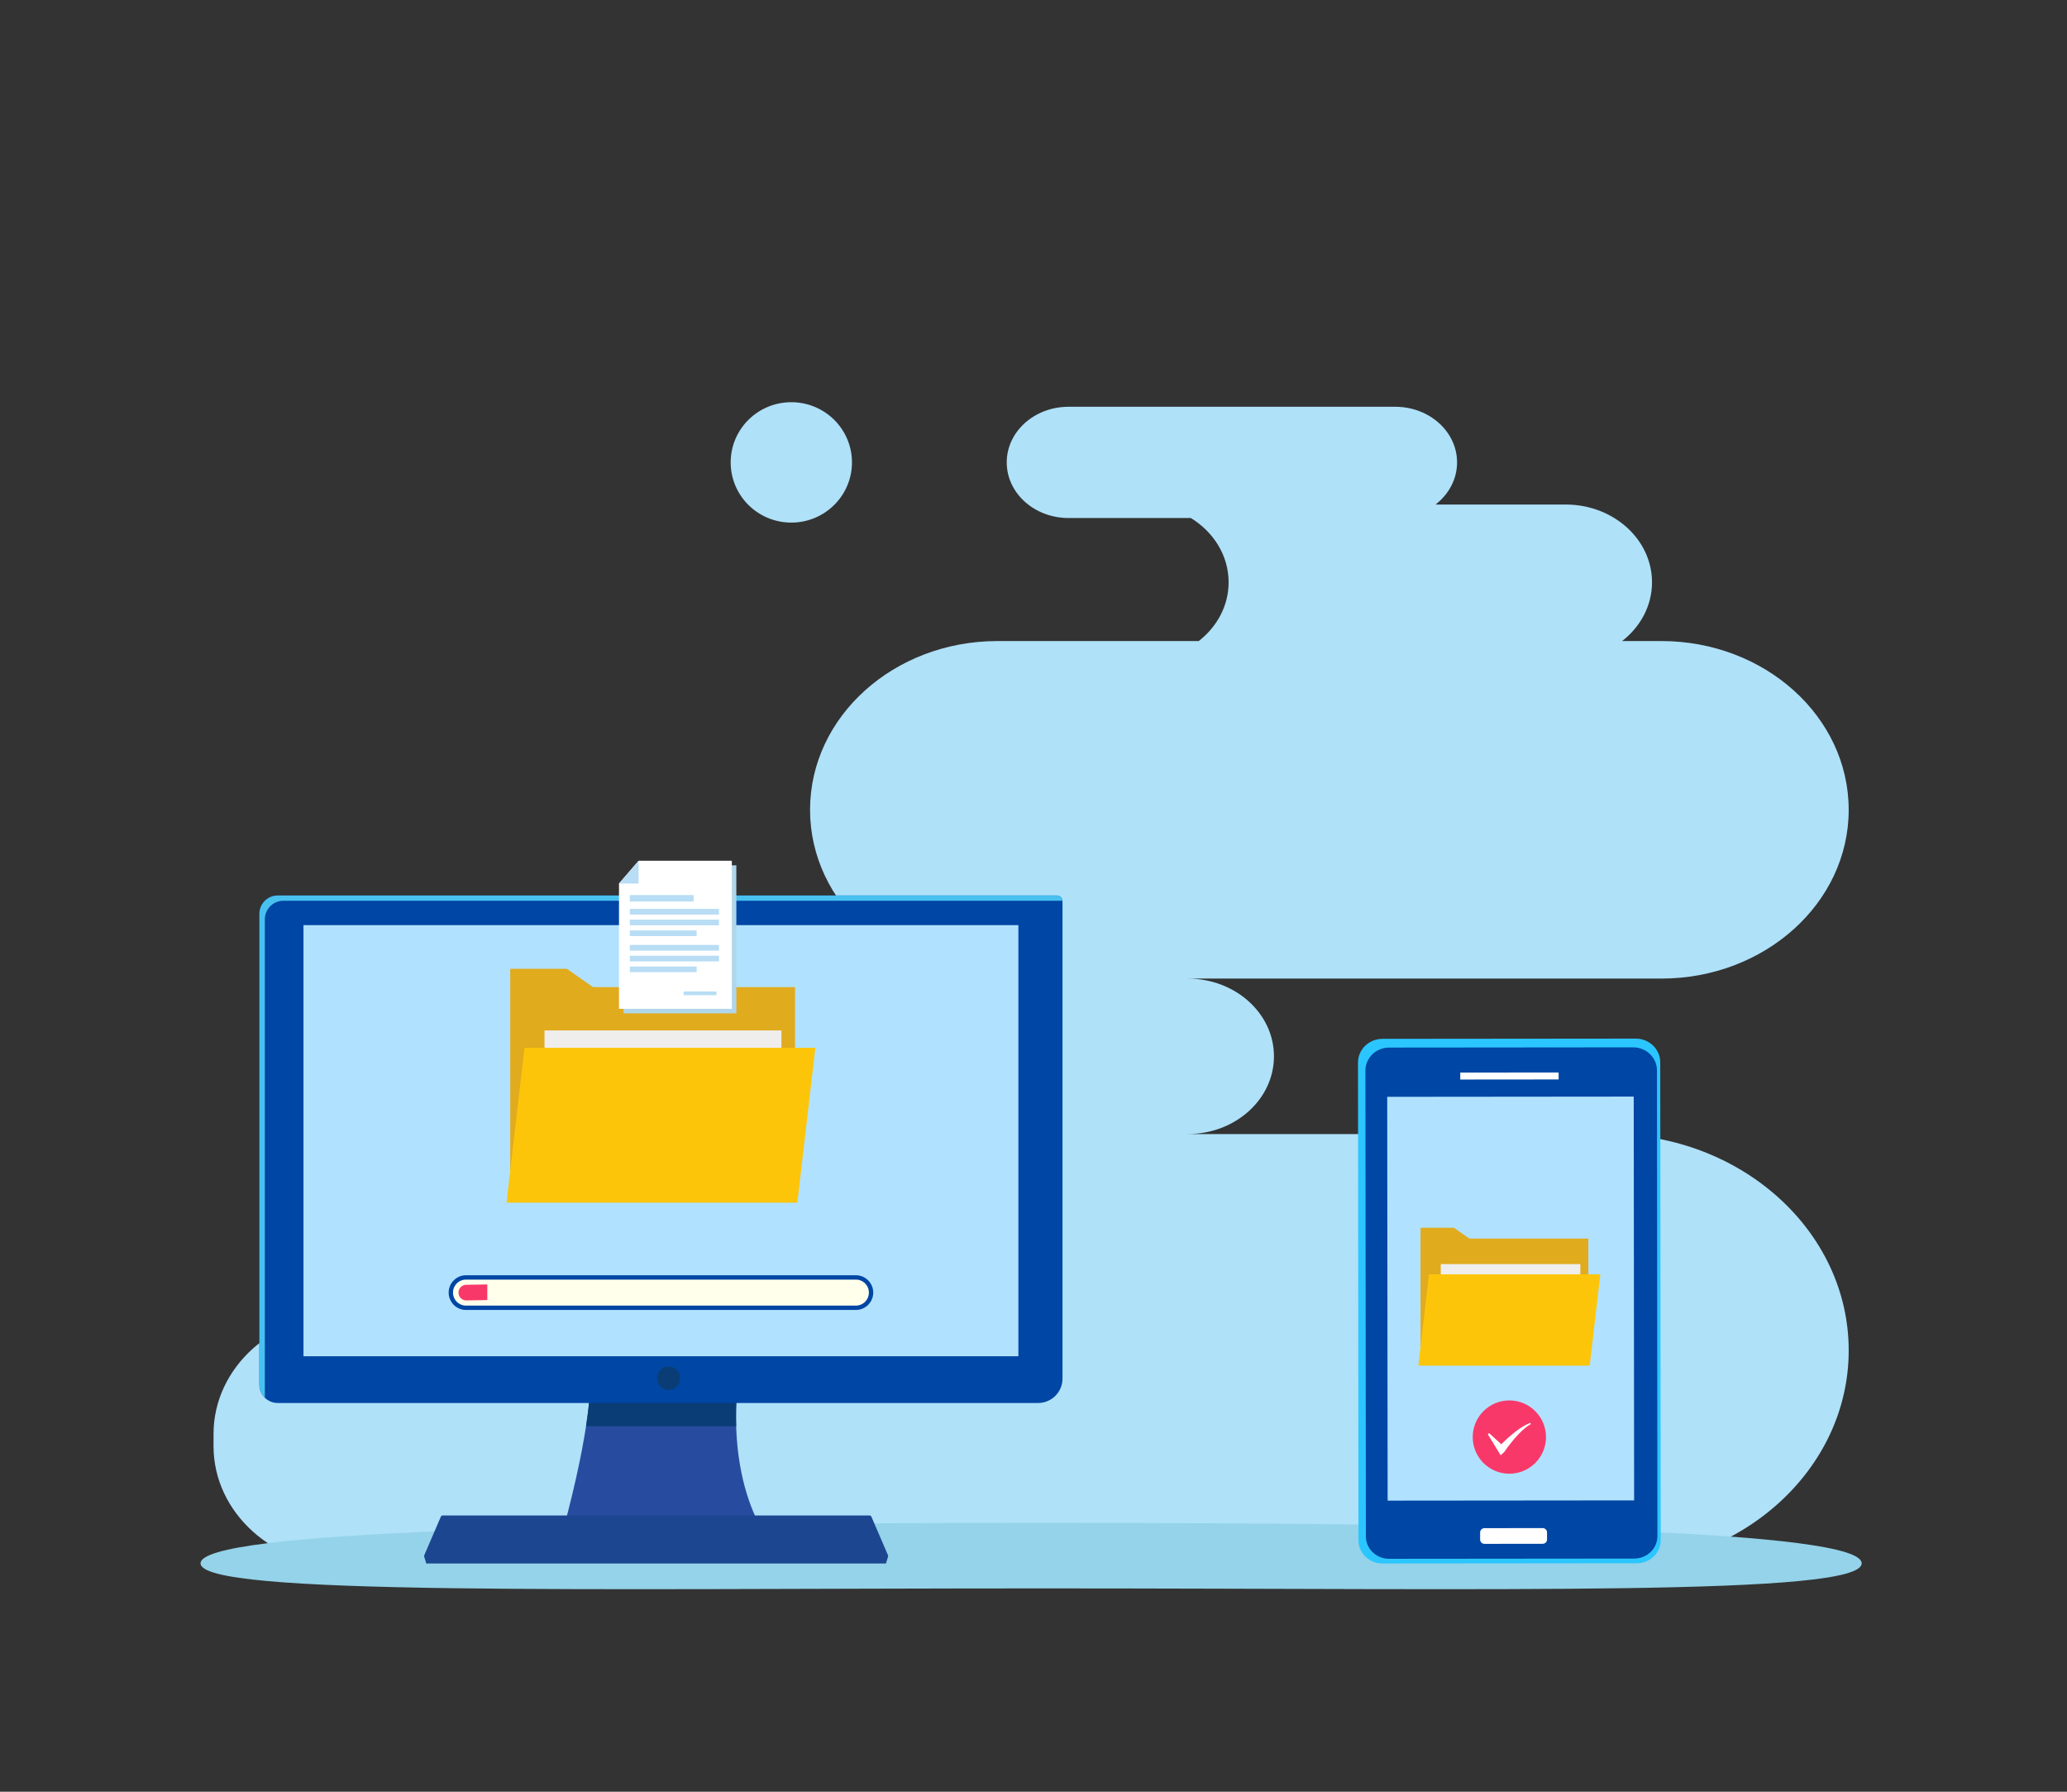 <svg
  xmlns="http://www.w3.org/2000/svg"
  viewBox="0 0 1500 1300"
  width="1500"
  height="1300"
  style="width:100%;height:100%;transform:translate(0,0);content-visibility:visible"
>
  <rect x="0" y="0" width="1500" height="1300" fill="#333333" stroke="none"/>
  <defs>
    <clipPath id="a">
      <path d="M0 0h1500v1300H0z" />
    </clipPath>
  </defs>
  <g clip-path="url(#a)">
    <g style="display:block">
      <path
        fill="#AFE1F9"
        d="M1341.58 587.567c0-67.627-60.903-122.449-136.031-122.449h-28.376c13.273-10.342 21.682-25.607 21.682-42.649 0-31.149-28.054-56.4-62.658-56.4h-94.442c9.552-7.402 15.623-18.341 15.623-30.575 0-22.288-20.072-40.356-44.832-40.356H775.404c-24.761 0-44.834 18.068-44.834 40.356s20.073 40.356 44.834 40.356h88.793c16.533 10.155 27.391 27.244 27.391 46.619 0 17.042-8.409 32.307-21.682 42.649h-146.03c-75.129 0-136.032 54.822-136.032 122.449s60.903 122.449 136.032 122.449H530.417c-34.605 0-62.657 25.252-62.657 56.402 0 31.149 28.052 56.401 62.657 56.401h-78.826c-86.122 0-157.613 56.203-171.802 130.077h-27.602c-53.699 0-97.231 39.184-97.231 87.522v8.866c0 48.337 43.532 87.522 97.231 87.522h914.986c96.322 0 174.407-70.288 174.407-156.994 0-86.705-78.085-156.993-174.407-156.993h-305.33c34.605 0 62.657-25.252 62.657-56.401s-28.052-56.402-62.657-56.402h343.706c75.128 0 136.031-54.822 136.031-122.449M574.254 379.171c24.307 0 44.012-19.554 44.012-43.676s-19.705-43.676-44.012-43.676-44.012 19.554-44.012 43.676 19.705 43.676 44.012 43.676"
      />
      <path
        fill="#94D3E9"
        d="M1351 1134.292c0 23.808-260.938 18.183-593.818 18.183s-611.646 5.625-611.646-18.183 278.767-29.342 611.646-29.342c332.88 0 593.818 5.534 593.818 29.342"
      />
    </g>
    <g style="display:block">
      <path
        fill="#F4A7CB"
        d="M739.044 970.715H220.23V690.493c0-10.636 8.622-19.258 19.258-19.258h480.298c10.636 0 19.258 8.622 19.258 19.258z"
      />
      <path
        fill="#274C9F"
        d="M428.128 1007.021s.497 34.375-24.66 121.878H566.99s-39.038-34.375-32.049-121.878z"
      />
      <path
        fill="#0A3D75"
        d="M534.242 1034.843c-.273-8.615-.098-17.857.698-27.822H428.127s.12 8.512-2.851 27.822z"
      />
      <path
        fill="#1D4690"
        d="m319.915 1100.46-11.977 27.827c-.429.997.301 2.108 1.388 6.106h333.635c1.085-3.998 1.816-5.109 1.387-6.106l-11.977-27.827a1.51 1.51 0 0 0-1.388-.913H321.302c-.603 0-1.148.36-1.387.913"
      />
      <path
        fill="#0046A4"
        d="M753.319 1017.945H201.522c-7.339 0-13.289-5.949-13.289-13.289v-341.63c0-7.34 5.95-13.289 13.289-13.289h565.35a4.17 4.17 0 0 1 4.171 4.169v346.317c0 9.788-7.935 17.722-17.724 17.722"
      />
      <path
        fill="#48C1F0"
        d="M192.194 1013.721V667.053c0-7.448 6.003-13.486 13.41-13.486h565.405c-.175-2.141-1.948-3.831-4.135-3.831H201.523c-7.34 0-13.29 5.95-13.29 13.29v341.629c0 3.713 1.527 7.066 3.982 9.477-.005-.137-.021-.272-.021-.411"
      />
      <path fill="#B0E2FF" d="M739.044 984.053H220.23V671.237h518.814z" />
      <path
        fill="#0A3D75"
        d="M493.569 999.988c0 4.729-3.735 8.563-8.341 8.563s-8.341-3.834-8.341-8.563 3.735-8.561 8.341-8.561 8.341 3.832 8.341 8.561"
      />
      <path
        fill="#0046A4"
        d="M621.102 925.263h-282.93c-6.944 0-12.593 5.65-12.593 12.595 0 6.943 5.649 12.593 12.593 12.593h282.93c6.943 0 12.593-5.65 12.593-12.593 0-6.945-5.65-12.595-12.593-12.595"
      />
      <path
        fill="#FFFFEC"
        d="M621.104 928.426H338.173c-5.208 0-9.43 4.223-9.43 9.431a9.43 9.43 0 0 0 9.43 9.431h282.931a9.43 9.43 0 0 0 9.43-9.431c0-5.208-4.222-9.431-9.43-9.431"
      />
      <path
        fill="#F9386A"
        d="M338.417 932.188a5.666 5.666 0 0 0-4.235 9.438 5.66 5.66 0 0 0 4.235 1.901l15.204-.25v-11.339z"
      />
    </g>
    <g style="display:block">
      <path
        fill="#E1AB1E"
        d="M576.942 872.536H370.25V702.902h41.095l19.012 13.286h146.585z"
      />
      <path fill="#EFEEED" d="M567.08 768.577H395.142v-20.934H567.08z" />
      <path
        fill="#FDC509"
        d="M578.643 872.536H367.584l13.049-112.278h211.059z"
      />
    </g>
    <g style="display:block">
      <path
        fill="#2BC6FF"
        d="m1003.221 1134.393 184.586-.172c9.593-.008 17.363-7.51 17.354-16.756l-.345-346.739c-.009-9.49-7.999-17.174-17.846-17.165l-183.668.17c-9.847.01-17.824 7.71-17.814 17.199l.345 346.74c.009 9.244 7.794 16.732 17.388 16.723"
      />
      <path
        fill="#0046A4"
        d="m1008.012 1130.993 177.984-.166c9.273-.009 16.784-7.303 16.775-16.293l-.335-337.936c-.009-9.228-7.733-16.7-17.251-16.691l-177.097.165c-9.519.008-17.228 7.496-17.219 16.723l.336 337.937c.009 8.989 7.533 16.27 16.807 16.261"
      />
      <path
        fill="#B0E2FF"
        d="m1006.985 1088.791 178.88-.167-.291-292.981-178.879.167z"
      />
      <path
        fill="#FFF"
        d="m1059.702 783.27 71.371-.066-.005-5.058-71.371.067zm17.607 336.881 42.176-.039c1.762-.002 3.19-1.388 3.189-3.097l-.007-5.206c-.001-1.709-1.432-3.093-3.194-3.091l-42.176.039c-1.762.002-3.19 1.388-3.188 3.096l.005 5.208c.002 1.708 1.433 3.091 3.195 3.09"
      />
    </g>
    <g style="display:block">
      <path
        fill="#E1AB1E"
        d="M1152.654 990.758h-121.778v-99.944h24.212l11.202 7.827h86.364z"
      />
      <path fill="#EFEEED" d="M1146.844 929.509h-101.302v-12.334h101.302z" />
      <path
        fill="#FDC509"
        d="M1153.657 990.759h-124.352l7.688-66.152h124.352z"
      />
    </g>
    <g style="display:block">
      <path
        fill="#F9386A"
        d="M1095.326 1016.089c-14.686 0-26.59 11.903-26.59 26.589s11.904 26.59 26.59 26.59 26.59-11.905 26.59-26.59-11.905-26.59-26.59-26.59"
      />
      <path
        fill="#FFF"
        d="M1110.589 1032.37c-2.302.837-4.449 2.032-6.508 3.335-2.069 1.303-4 2.783-5.903 4.302-1.898 1.524-3.717 3.138-5.497 4.797a126 126 0 0 0-3.186 3.106l-8.825-8.08-.986.814 7.83 12.766 1.507 2.457 2.738-2.508v-.002c1.256-1.876 2.679-3.795 4.108-5.634 1.441-1.846 2.932-3.66 4.507-5.394 1.576-1.728 3.197-3.434 4.953-4.972 1.753-1.54 3.598-2.99 5.641-4.123z"
      />
    </g>
    <g style="display:block">
      <path
        fill="#B0D6EA"
        d="m466.704 627.82-6.592 7.633-7.634 8.843v90.925h81.884V627.82z"
      />
      <path
        fill="#FFF"
        d="m463.424 624.54-14.225 16.477v90.925h81.883V624.54z"
      />
      <path
        fill="#B8DDF5"
        d="M519.934 722.062h-23.805v-2.715h23.805zm-14.379-46.984h-48.49v4.122h48.49zm16.201-7.822h-64.692v4.121h64.692zm0-7.823h-64.692v4.123h64.692zm-16.201 41.809h-48.49v4.122h48.49zm16.201-7.822h-64.692v4.122h64.692zm0-7.823h-64.692v4.122h64.692zm-18.382-31.522h-46.31v-4.686h46.31zm-54.175-13.058h14.225V624.54z"
      />
    </g>
  </g>
</svg>
